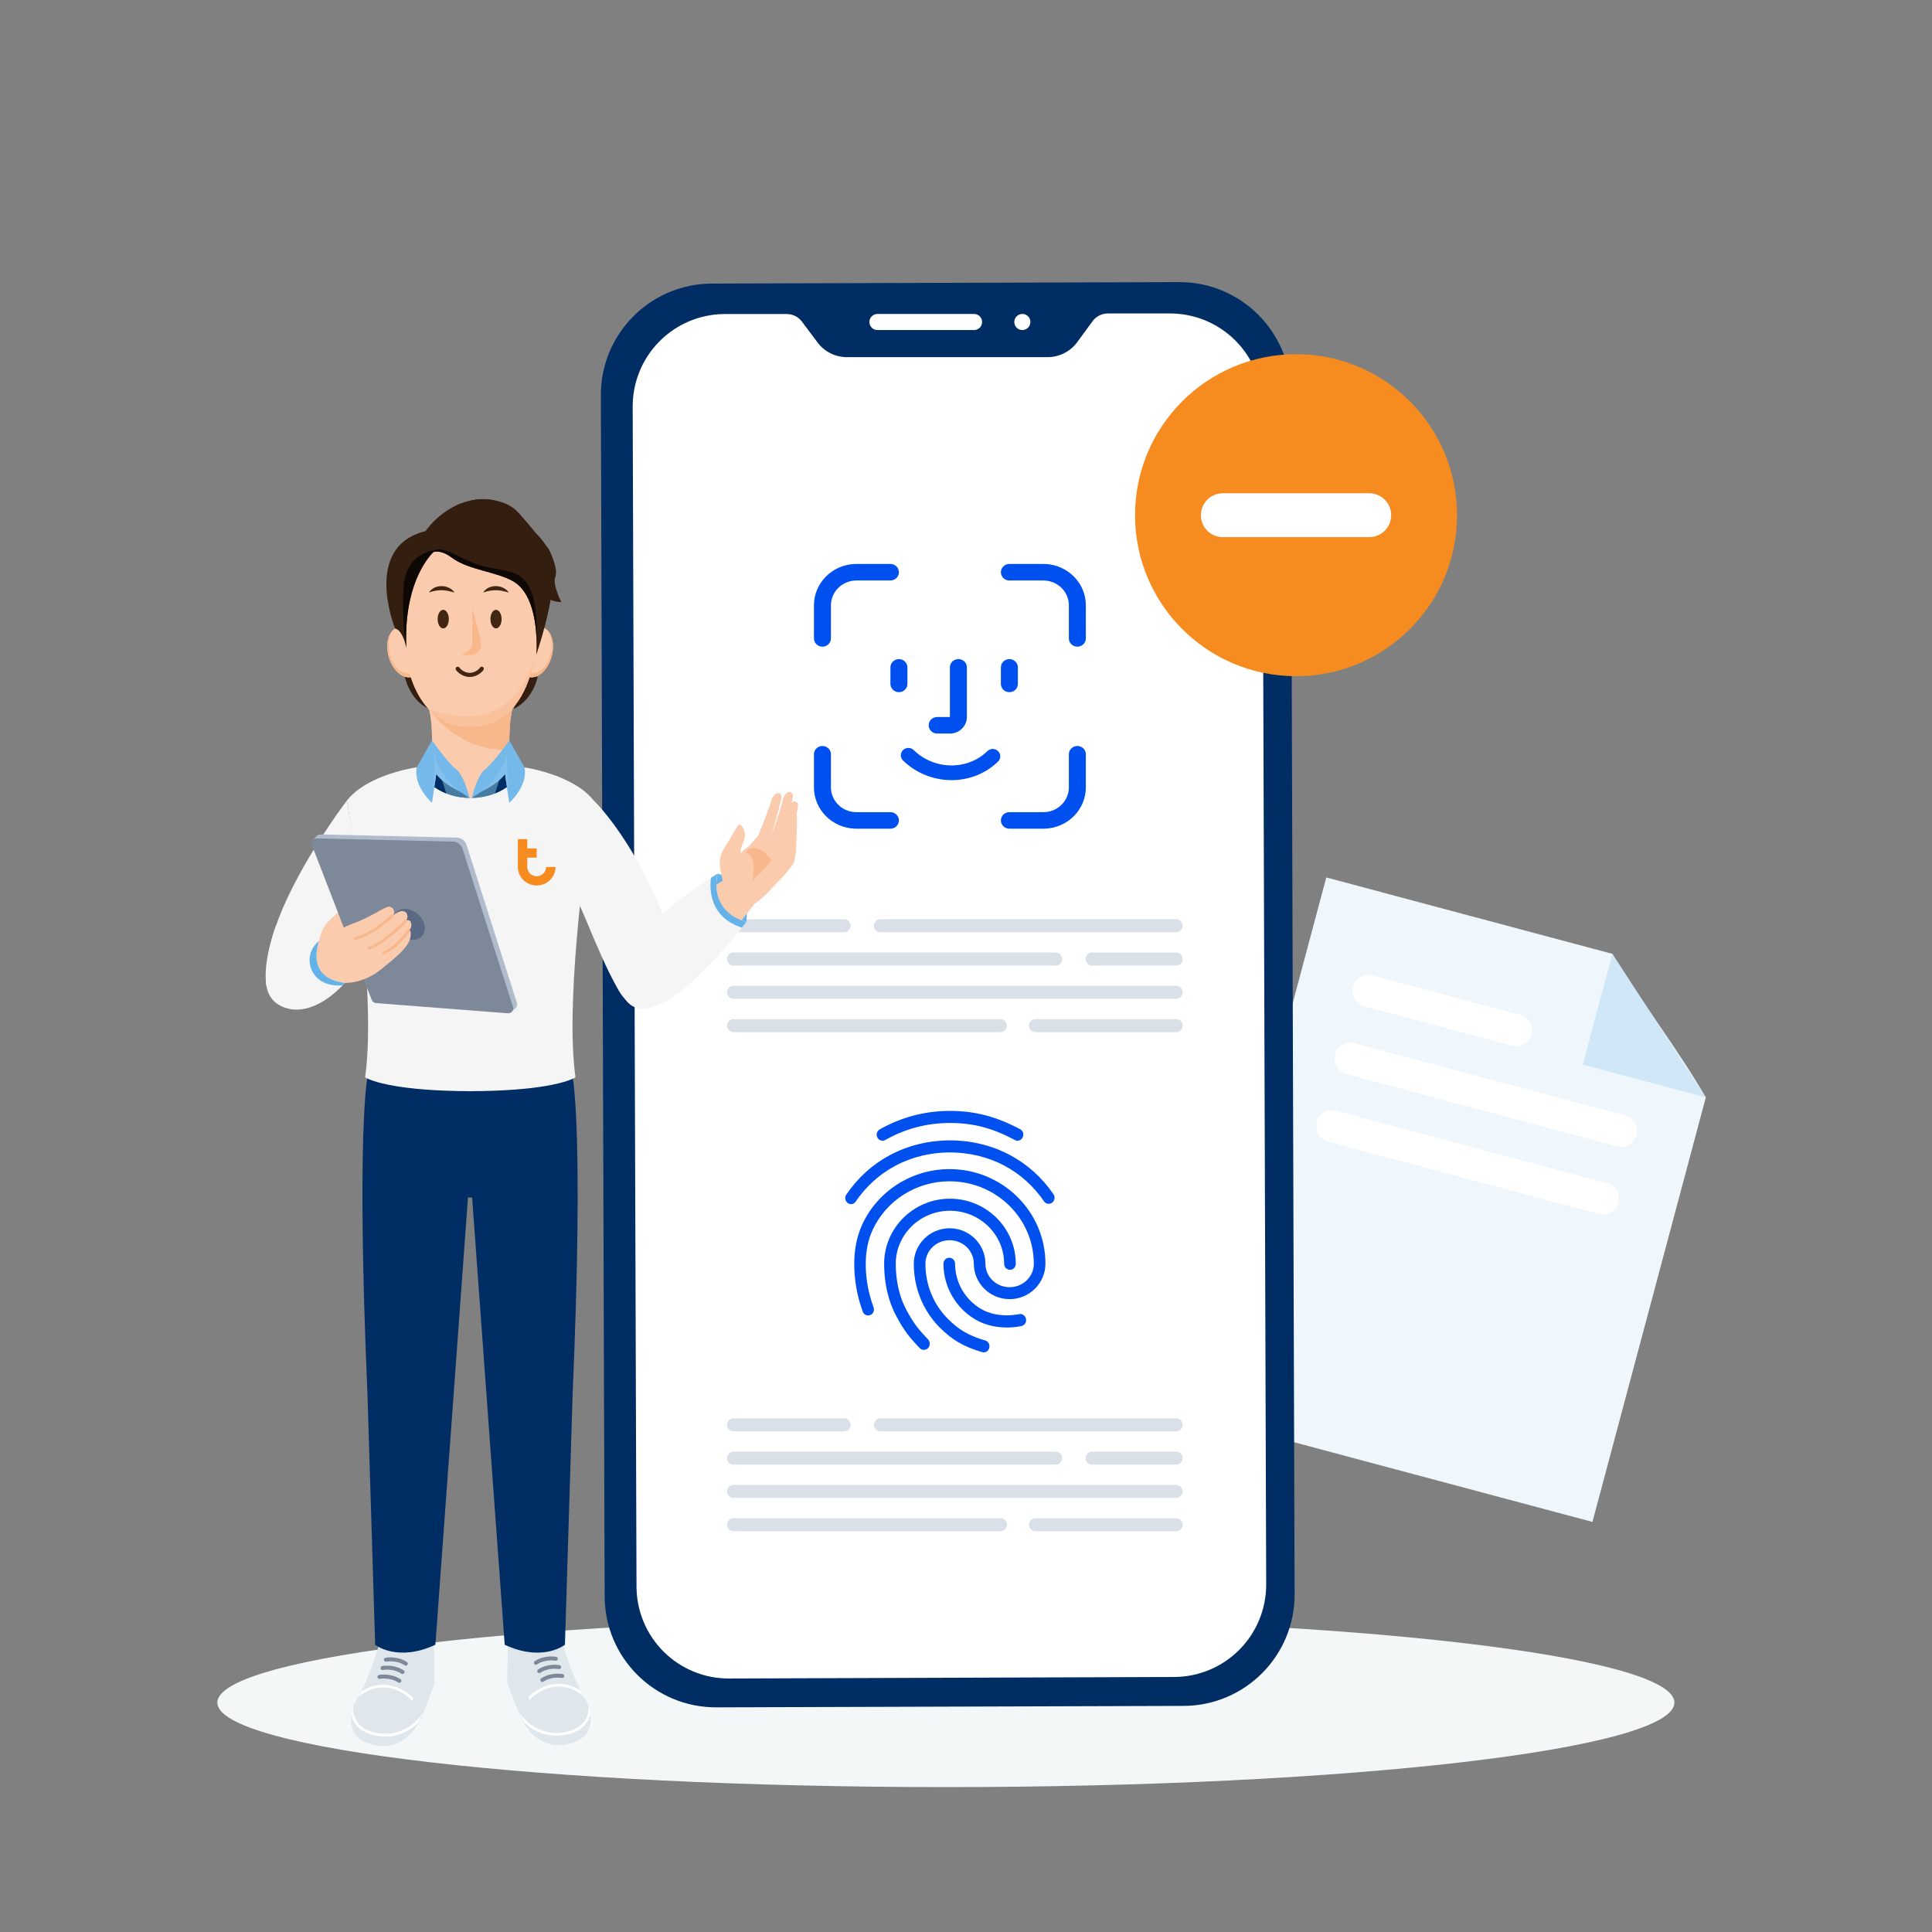 <svg width="240" height="240" viewBox="0 0 240 240" fill="none" xmlns="http://www.w3.org/2000/svg">
<rect x="0" y="0" width="240" height="240" fill="#808080" stroke="none"/>
<path d="M208 211.5C208 217.299 167.482 222 117.5 222C67.518 222 27 217.299 27 211.5C27 205.701 67.518 201 117.5 201C167.482 201 208 205.701 208 211.5Z" fill="#F3F7F8"/>
<path d="M164.755 109.001L200.291 118.491C203.091 123.332 208.26 130.034 211.901 136.328C207.049 154.498 203.432 168.04 197.819 189.058L147 175.487L164.755 109.001Z" fill="#EFF7FC"/>
<path d="M196.617 132.245L200.291 118.49L211.902 136.327L196.617 132.245Z" fill="#D0E7F8"/>
<path d="M168.088 122.58C168.37 121.525 169.454 120.898 170.509 121.18L188.85 126.078C189.905 126.36 190.532 127.443 190.25 128.499C189.968 129.554 188.884 130.181 187.829 129.899L169.488 125.001C168.433 124.719 167.806 123.635 168.088 122.58Z" fill="white"/>
<path d="M165.841 130.994C166.123 129.939 167.207 129.312 168.262 129.594L201.887 138.574C202.942 138.855 203.569 139.939 203.287 140.994C203.006 142.049 201.922 142.676 200.867 142.395L167.242 133.415C166.187 133.133 165.56 132.049 165.841 130.994Z" fill="white"/>
<path d="M163.596 139.399C163.877 138.344 164.961 137.717 166.016 137.999L199.641 146.979C200.696 147.261 201.323 148.344 201.042 149.399C200.76 150.455 199.676 151.082 198.621 150.8L164.996 141.82C163.941 141.538 163.314 140.455 163.596 139.399Z" fill="white"/>
<path fill-rule="evenodd" clip-rule="evenodd" d="M146.478 35.044C154.116 35.02 160.328 41.192 160.352 48.83L160.821 198.039C160.845 205.677 154.672 211.888 147.034 211.912L88.985 212.094C81.347 212.118 75.135 205.946 75.111 198.308L74.643 49.099C74.619 41.461 80.791 35.25 88.429 35.226L146.478 35.044Z" fill="#002D63"/>
<path d="M108 40C108 39.448 108.447 39 109 39H121C121.552 39 122 39.448 122 40C122 40.552 121.552 41 121 41H109C108.447 41 108 40.552 108 40Z" fill="white"/>
<path d="M128 40C128 40.552 127.552 41 127 41C126.447 41 126 40.552 126 40C126 39.448 126.447 39 127 39C127.552 39 128 39.448 128 40Z" fill="white"/>
<path d="M90.017 39.01H97.671C98.459 38.991 99.205 39.364 99.661 40.006L101.557 42.541C102.422 43.698 103.786 44.375 105.23 44.366H130.135C131.583 44.366 132.945 43.68 133.808 42.517L135.68 39.958C136.131 39.307 136.878 38.925 137.67 38.939H145.301C148.346 38.927 151.272 40.126 153.433 42.273C155.593 44.42 156.811 47.339 156.817 50.385L157.291 196.828C157.297 199.87 156.095 202.789 153.948 204.945C151.802 207.1 148.887 208.314 145.846 208.321L90.562 208.51C87.518 208.523 84.595 207.323 82.438 205.175C80.282 203.027 79.069 200.109 79.069 197.065L78.595 50.622C78.558 47.563 79.743 44.617 81.887 42.437C84.032 40.256 86.959 39.023 90.017 39.01Z" fill="white"/>
<g opacity="0.15">
<path fill-rule="evenodd" clip-rule="evenodd" d="M90.318 115.001C90.318 114.554 90.68 114.192 91.127 114.192H104.857C105.304 114.192 105.666 114.554 105.666 115.001C105.666 115.448 105.304 115.81 104.857 115.81H91.127C90.68 115.81 90.318 115.448 90.318 115.001Z" fill="#002D63"/>
<path fill-rule="evenodd" clip-rule="evenodd" d="M134.854 119.136C134.854 118.689 135.216 118.327 135.663 118.327H146.102C146.549 118.327 146.911 118.689 146.911 119.136C146.911 119.583 146.549 119.945 146.102 119.945H135.663C135.216 119.945 134.854 119.583 134.854 119.136Z" fill="#002D63"/>
<path fill-rule="evenodd" clip-rule="evenodd" d="M90.318 119.135C90.318 118.688 90.68 118.326 91.127 118.326H131.14C131.587 118.326 131.949 118.688 131.949 119.135C131.949 119.582 131.587 119.944 131.14 119.944H91.127C90.68 119.944 90.318 119.582 90.318 119.135Z" fill="#002D63"/>
<path fill-rule="evenodd" clip-rule="evenodd" d="M90.318 123.268C90.318 122.821 90.68 122.459 91.127 122.459H146.103C146.549 122.459 146.911 122.821 146.911 123.268C146.911 123.714 146.549 124.076 146.103 124.076H91.127C90.68 124.076 90.318 123.714 90.318 123.268Z" fill="#002D63"/>
<path fill-rule="evenodd" clip-rule="evenodd" d="M127.821 127.407C127.821 126.961 128.184 126.599 128.63 126.599H146.102C146.549 126.599 146.911 126.961 146.911 127.407C146.911 127.854 146.549 128.216 146.102 128.216H128.63C128.184 128.216 127.821 127.854 127.821 127.407Z" fill="#002D63"/>
<path fill-rule="evenodd" clip-rule="evenodd" d="M90.318 127.407C90.318 126.961 90.68 126.599 91.127 126.599H124.278C124.724 126.599 125.086 126.961 125.086 127.407C125.086 127.854 124.724 128.216 124.278 128.216H91.127C90.68 128.216 90.318 127.854 90.318 127.407Z" fill="#002D63"/>
<path fill-rule="evenodd" clip-rule="evenodd" d="M108.556 115C108.556 114.554 108.918 114.191 109.364 114.191H146.103C146.549 114.191 146.912 114.554 146.912 115C146.912 115.447 146.549 115.809 146.103 115.809H109.364C108.918 115.809 108.556 115.447 108.556 115Z" fill="#002D63"/>
</g>
<g opacity="0.15">
<path fill-rule="evenodd" clip-rule="evenodd" d="M90.318 177.001C90.318 176.554 90.68 176.192 91.127 176.192H104.857C105.304 176.192 105.666 176.554 105.666 177.001C105.666 177.448 105.304 177.81 104.857 177.81H91.127C90.68 177.81 90.318 177.448 90.318 177.001Z" fill="#002D63"/>
<path fill-rule="evenodd" clip-rule="evenodd" d="M134.854 181.136C134.854 180.689 135.216 180.327 135.663 180.327H146.102C146.549 180.327 146.911 180.689 146.911 181.136C146.911 181.583 146.549 181.945 146.102 181.945H135.663C135.216 181.945 134.854 181.583 134.854 181.136Z" fill="#002D63"/>
<path fill-rule="evenodd" clip-rule="evenodd" d="M90.318 181.135C90.318 180.688 90.68 180.326 91.127 180.326H131.14C131.587 180.326 131.949 180.688 131.949 181.135C131.949 181.582 131.587 181.944 131.14 181.944H91.127C90.68 181.944 90.318 181.582 90.318 181.135Z" fill="#002D63"/>
<path fill-rule="evenodd" clip-rule="evenodd" d="M90.318 185.268C90.318 184.821 90.68 184.459 91.127 184.459H146.103C146.549 184.459 146.911 184.821 146.911 185.268C146.911 185.714 146.549 186.076 146.103 186.076H91.127C90.68 186.076 90.318 185.714 90.318 185.268Z" fill="#002D63"/>
<path fill-rule="evenodd" clip-rule="evenodd" d="M127.821 189.407C127.821 188.961 128.184 188.599 128.63 188.599H146.102C146.549 188.599 146.911 188.961 146.911 189.407C146.911 189.854 146.549 190.216 146.102 190.216H128.63C128.184 190.216 127.821 189.854 127.821 189.407Z" fill="#002D63"/>
<path fill-rule="evenodd" clip-rule="evenodd" d="M90.318 189.407C90.318 188.961 90.68 188.599 91.127 188.599H124.278C124.724 188.599 125.086 188.961 125.086 189.407C125.086 189.854 124.724 190.216 124.278 190.216H91.127C90.68 190.216 90.318 189.854 90.318 189.407Z" fill="#002D63"/>
<path fill-rule="evenodd" clip-rule="evenodd" d="M108.556 177C108.556 176.554 108.918 176.191 109.364 176.191H146.103C146.549 176.191 146.912 176.554 146.912 177C146.912 177.447 146.549 177.809 146.103 177.809H109.364C108.918 177.809 108.556 177.447 108.556 177Z" fill="#002D63"/>
</g>
<path d="M181 64C181 75.046 172.046 84 161 84C149.954 84 141 75.046 141 64C141 52.954 149.954 44 161 44C172.046 44 181 52.954 181 64Z" fill="#F68B1F"/>
<path d="M149.18 64.001C149.18 62.495 150.401 61.274 151.908 61.274H170.089C171.596 61.274 172.817 62.495 172.817 64.001C172.817 65.507 171.596 66.728 170.089 66.728H151.908C150.401 66.728 149.18 65.507 149.18 64.001Z" fill="white"/>
<path fill-rule="evenodd" clip-rule="evenodd" d="M102.167 92.667C102.447 92.667 102.715 92.775 102.913 92.968C103.111 93.16 103.222 93.422 103.222 93.695V97.806L103.228 97.987C103.275 98.772 103.629 99.51 104.216 100.049C104.804 100.589 105.581 100.889 106.389 100.889H110.611L110.735 100.896C111.002 100.927 111.247 101.056 111.42 101.257C111.592 101.458 111.68 101.715 111.664 101.977C111.648 102.239 111.53 102.484 111.335 102.664C111.139 102.844 110.88 102.944 110.611 102.945H106.389L106.16 102.939C104.801 102.882 103.518 102.316 102.577 101.359C101.637 100.403 101.111 99.13 101.111 97.806V93.695L101.119 93.574C101.149 93.324 101.272 93.094 101.466 92.927C101.659 92.759 101.908 92.667 102.167 92.667V92.667ZM133.834 92.667C134.092 92.667 134.342 92.759 134.535 92.927C134.728 93.094 134.851 93.324 134.882 93.574L134.889 93.695V97.806C134.889 99.13 134.364 100.403 133.423 101.359C132.483 102.316 131.199 102.882 129.84 102.939L129.611 102.945H125.389C125.12 102.944 124.861 102.844 124.666 102.664C124.47 102.484 124.352 102.239 124.337 101.977C124.321 101.715 124.408 101.458 124.581 101.257C124.754 101.056 124.998 100.927 125.266 100.896L125.389 100.889H129.611C130.419 100.889 131.196 100.589 131.784 100.049C132.372 99.51 132.725 98.772 132.773 97.987L132.778 97.806V93.695C132.778 93.422 132.889 93.16 133.087 92.968C133.285 92.775 133.554 92.667 133.834 92.667ZM112.176 93.177C112.352 93.005 112.59 92.909 112.839 92.909C113.088 92.909 113.326 93.005 113.502 93.177C116.065 95.672 120.173 95.728 122.658 93.306C122.746 93.221 122.849 93.154 122.963 93.108C123.077 93.062 123.199 93.038 123.322 93.038C123.445 93.038 123.567 93.062 123.681 93.108C123.795 93.154 123.898 93.221 123.985 93.306C124.072 93.391 124.141 93.492 124.189 93.602C124.236 93.713 124.26 93.832 124.26 93.952C124.26 94.072 124.236 94.191 124.189 94.302C124.141 94.412 124.072 94.513 123.985 94.598C122.401 96.143 120.309 96.912 118.203 96.912C117.083 96.911 115.973 96.694 114.939 96.275C113.905 95.856 112.966 95.242 112.176 94.469C112.088 94.384 112.019 94.283 111.972 94.172C111.925 94.061 111.901 93.942 111.901 93.823C111.901 93.703 111.925 93.584 111.972 93.473C112.019 93.362 112.088 93.261 112.176 93.177V93.177ZM119.056 81.875C119.314 81.875 119.564 81.968 119.757 82.135C119.95 82.302 120.074 82.533 120.104 82.783L120.111 82.903V89.07C120.111 89.588 119.91 90.088 119.548 90.468C119.186 90.848 118.69 91.081 118.159 91.12L118 91.125H116.417C116.148 91.125 115.889 91.025 115.693 90.845C115.498 90.665 115.38 90.419 115.364 90.158C115.349 89.896 115.436 89.639 115.609 89.438C115.781 89.237 116.026 89.108 116.293 89.077L116.417 89.07H118V82.903C118 82.63 118.111 82.369 118.309 82.176C118.507 81.983 118.776 81.875 119.056 81.875ZM125.389 81.875C125.648 81.875 125.897 81.968 126.09 82.135C126.284 82.302 126.407 82.533 126.437 82.783L126.445 82.903V84.958C126.444 85.22 126.341 85.472 126.157 85.663C125.972 85.853 125.72 85.968 125.451 85.983C125.182 85.999 124.918 85.914 124.712 85.745C124.505 85.577 124.373 85.339 124.341 85.079L124.334 84.958V82.903C124.334 82.63 124.445 82.369 124.643 82.176C124.841 81.983 125.109 81.875 125.389 81.875ZM111.667 81.875C111.925 81.875 112.175 81.968 112.368 82.135C112.561 82.302 112.685 82.533 112.715 82.783L112.722 82.903V84.958C112.722 85.22 112.619 85.472 112.434 85.663C112.25 85.853 111.997 85.968 111.729 85.983C111.46 85.999 111.196 85.914 110.989 85.745C110.783 85.577 110.65 85.339 110.619 85.079L110.611 84.958V82.903C110.611 82.63 110.723 82.369 110.92 82.176C111.118 81.983 111.387 81.875 111.667 81.875V81.875ZM110.611 70.056C110.88 70.056 111.139 70.156 111.335 70.336C111.53 70.516 111.648 70.762 111.664 71.023C111.68 71.285 111.592 71.542 111.42 71.743C111.247 71.944 111.002 72.073 110.735 72.104L110.611 72.111H106.389C105.581 72.111 104.804 72.412 104.216 72.951C103.629 73.491 103.275 74.229 103.228 75.014L103.222 75.195V79.306C103.222 79.568 103.119 79.82 102.934 80.01C102.75 80.201 102.497 80.315 102.229 80.331C101.96 80.346 101.696 80.261 101.489 80.093C101.283 79.924 101.15 79.686 101.119 79.426L101.111 79.306V75.195C101.111 73.87 101.637 72.597 102.577 71.641C103.518 70.684 104.801 70.118 106.16 70.061L106.389 70.056H110.611ZM129.611 70.056L129.84 70.061C131.199 70.118 132.483 70.684 133.423 71.641C134.364 72.597 134.889 73.87 134.889 75.195V79.306L134.882 79.426C134.85 79.686 134.717 79.924 134.511 80.093C134.305 80.261 134.04 80.346 133.772 80.331C133.503 80.315 133.251 80.201 133.066 80.01C132.881 79.82 132.778 79.568 132.778 79.306V75.195L132.773 75.014C132.725 74.229 132.372 73.491 131.784 72.951C131.196 72.412 130.419 72.111 129.611 72.111H125.389L125.266 72.104C124.998 72.073 124.754 71.944 124.581 71.743C124.408 71.542 124.321 71.285 124.337 71.023C124.352 70.762 124.47 70.516 124.666 70.336C124.861 70.156 125.12 70.056 125.389 70.056H129.611Z" fill="#0050F0"/>
<path fill-rule="evenodd" clip-rule="evenodd" d="M122.211 168C122.148 167.997 122.085 167.987 122.024 167.97C119.727 167.31 118.224 166.425 116.649 164.82C114.627 162.735 113.514 159.96 113.514 156.99C113.514 154.56 115.508 152.58 117.964 152.58C120.42 152.58 122.414 154.56 122.414 156.99C122.414 158.595 123.757 159.9 125.419 159.9C127.08 159.9 128.424 158.595 128.424 156.99C128.424 151.335 123.729 146.745 117.949 146.745C113.846 146.745 110.09 149.115 108.4 152.79C107.836 154.005 107.547 155.43 107.547 156.99C107.547 158.16 107.648 160.005 108.515 162.405C108.66 162.795 108.472 163.229 108.096 163.365C108.007 163.399 107.912 163.415 107.816 163.411C107.721 163.407 107.628 163.385 107.541 163.344C107.455 163.303 107.378 163.246 107.314 163.175C107.251 163.104 107.202 163.02 107.172 162.93C106.475 161.027 106.117 159.017 106.117 156.99C106.117 155.19 106.449 153.555 107.1 152.13C109.021 147.945 113.283 145.23 117.949 145.23C124.524 145.23 129.868 150.495 129.868 156.975C129.868 159.405 127.875 161.385 125.419 161.385C122.963 161.385 120.969 159.405 120.969 156.975C120.969 155.37 119.625 154.065 117.964 154.065C116.303 154.065 114.959 155.37 114.959 156.975C114.959 159.54 115.912 161.94 117.66 163.74C119.033 165.15 120.348 165.93 122.385 166.515C122.774 166.62 122.991 167.04 122.891 167.43C122.859 167.588 122.774 167.73 122.65 167.834C122.527 167.937 122.372 167.996 122.211 168V168ZM125.115 164.91C123.397 164.91 121.879 164.46 120.637 163.575C119.578 162.833 118.713 161.848 118.115 160.702C117.516 159.556 117.202 158.283 117.198 156.99C117.198 156.57 117.516 156.24 117.921 156.24C118.325 156.24 118.643 156.57 118.643 156.99C118.645 158.04 118.901 159.074 119.389 160.003C119.877 160.933 120.582 161.731 121.445 162.33C122.472 163.05 123.671 163.395 125.115 163.395C125.619 163.386 126.122 163.336 126.618 163.245C127.008 163.17 127.384 163.44 127.456 163.86C127.492 164.054 127.45 164.254 127.339 164.417C127.228 164.58 127.057 164.692 126.863 164.729C126.287 164.844 125.702 164.904 125.115 164.91V164.91ZM114.757 167.685C114.661 167.686 114.567 167.667 114.479 167.628C114.392 167.589 114.314 167.532 114.251 167.46C112.994 166.155 112.315 165.315 111.347 163.5C110.35 161.655 109.83 159.405 109.83 156.99C109.83 152.535 113.5 148.905 118.007 148.905C122.515 148.905 126.185 152.535 126.185 156.99C126.185 157.41 125.866 157.74 125.462 157.74C125.058 157.74 124.739 157.41 124.739 156.99C124.739 153.36 121.72 150.405 118.007 150.405C114.294 150.405 111.275 153.36 111.275 156.99C111.275 159.15 111.737 161.145 112.618 162.765C113.543 164.49 114.179 165.225 115.291 166.395C115.565 166.695 115.565 167.16 115.291 167.46C115.148 167.601 114.957 167.682 114.757 167.685V167.685ZM105.727 149.58C105.577 149.579 105.43 149.532 105.308 149.445C105.149 149.327 105.041 149.151 105.009 148.955C104.977 148.759 105.022 148.558 105.135 148.395C106.565 146.295 108.385 144.645 110.552 143.49C115.089 141.06 120.897 141.045 125.447 143.475C127.614 144.63 129.436 146.265 130.865 148.35C131.097 148.68 131.024 149.16 130.692 149.4C130.615 149.458 130.527 149.499 130.433 149.521C130.339 149.544 130.242 149.546 130.147 149.529C130.052 149.513 129.962 149.476 129.882 149.423C129.802 149.37 129.733 149.301 129.681 149.22C128.381 147.33 126.733 145.845 124.783 144.81C120.637 142.605 115.334 142.605 111.203 144.825C109.238 145.875 107.591 147.375 106.291 149.265C106.234 149.364 106.152 149.445 106.053 149.501C105.953 149.556 105.841 149.584 105.727 149.58V149.58ZM126.401 141.705C126.284 141.705 126.169 141.674 126.068 141.615C123.295 140.13 120.897 139.5 118.022 139.5C115.161 139.5 112.445 140.205 109.975 141.615C109.628 141.81 109.194 141.675 108.992 141.315C108.804 140.955 108.934 140.49 109.281 140.295C111.945 138.783 114.958 137.992 118.022 138C121.099 138 123.786 138.705 126.733 140.28C126.905 140.374 127.034 140.532 127.091 140.72C127.148 140.908 127.128 141.111 127.037 141.285C126.982 141.409 126.893 141.514 126.78 141.588C126.668 141.663 126.536 141.703 126.401 141.705" fill="#0050F0"/>
<g clip-path="url(#clip0_500_27553)">
<path d="M53.955 209.156L52.729 212.362C52.68 212.5 52.629 212.634 52.575 212.765C52.549 212.834 52.521 212.901 52.493 212.967H52.492C51.126 216.194 48.973 216.998 47.186 216.865C45.939 216.772 44.869 216.225 44.37 215.726C43.641 214.997 43.568 213.869 43.635 213.049C43.679 212.498 43.787 212.086 43.803 212.025L43.869 211.911L44.527 210.768C44.645 210.548 44.758 210.327 44.869 210.106C46.258 207.308 46.996 204.568 46.996 204.568L52.488 204.439L53.89 204.406L53.955 209.156Z" fill="#DFE6EC"/>
<path d="M52.603 212.697C52.567 212.789 52.531 212.879 52.493 212.967H52.492C52.472 213.015 52.452 213.061 52.431 213.106C52.114 212.419 51.704 211.813 51.226 211.307C50.178 210.19 48.804 209.563 47.396 209.622C46.117 209.678 45.13 210.297 44.527 210.806C44.647 210.58 44.761 210.354 44.874 210.128C45.507 209.71 46.353 209.33 47.381 209.286C48.831 209.222 50.244 209.838 51.342 210.942C51.834 211.435 52.263 212.026 52.603 212.697Z" fill="white"/>
<path d="M47.136 208.309C47.136 208.309 48.47 208.042 49.613 208.805" stroke="#7D8999" stroke-width="0.491" stroke-linecap="round" stroke-linejoin="round"/>
<path d="M47.52 207.207C47.52 207.207 48.855 206.94 49.998 207.703" stroke="#7D8999" stroke-width="0.491" stroke-linecap="round" stroke-linejoin="round"/>
<path d="M47.938 206.172C47.938 206.172 49.273 205.905 50.416 206.668" stroke="#7D8999" stroke-width="0.491" stroke-linecap="round" stroke-linejoin="round"/>
<g style="mix-blend-mode:multiply">
<path d="M53.956 209.156L52.729 212.362C52.688 212.475 52.646 212.587 52.603 212.696C52.575 212.765 52.549 212.834 52.52 212.901C52.511 212.922 52.503 212.945 52.493 212.967H52.492C52.472 213.014 52.453 213.06 52.431 213.106C52.271 213.469 52.1 213.802 51.922 214.105C50.573 216.387 48.74 216.982 47.187 216.865C47.832 216.595 48.4 216.171 48.898 215.641C49.022 215.511 49.14 215.374 49.255 215.231C50.121 214.155 50.758 212.747 51.226 211.306C51.267 211.185 51.305 211.062 51.342 210.941C52.272 207.886 52.471 204.789 52.489 204.439C52.492 204.418 52.492 204.406 52.492 204.406H53.89L53.956 209.156Z" fill="#DFE6EC"/>
</g>
<path d="M52.492 212.969C50.172 218.447 45.585 216.939 44.37 215.726C43.154 214.509 43.763 212.176 43.804 212.025C43.782 212.201 43.491 215.005 47.026 215.498C50.632 216.001 52.439 213.047 52.492 212.969Z" fill="#DFE6EC"/>
<path d="M52.519 212.795C52.511 212.818 52.503 212.841 52.493 212.864H52.492C52.472 212.913 52.452 212.96 52.429 213.008C52.267 213.384 52.095 213.73 51.915 214.044C51.249 214.688 50.232 215.402 48.853 215.637C48.549 215.691 48.226 215.721 47.884 215.721C47.602 215.721 47.311 215.701 47.008 215.659C44.671 215.331 43.887 214.038 43.635 213.049C43.679 212.498 43.787 212.086 43.803 212.025L43.869 211.911C43.833 212.23 43.632 214.842 47.054 215.321C47.866 215.436 48.585 215.375 49.215 215.213C51.177 214.706 52.261 213.196 52.519 212.795Z" fill="white"/>
<path d="M63.029 209.046L64.255 212.252C64.305 212.39 64.355 212.524 64.409 212.655C64.436 212.724 64.463 212.791 64.491 212.856H64.493C65.858 216.084 68.012 216.888 69.798 216.755C71.046 216.662 72.115 216.115 72.614 215.615C73.343 214.887 73.417 213.759 73.35 212.938C73.305 212.388 73.197 211.975 73.181 211.915L73.115 211.8L72.457 210.657C72.339 210.438 72.226 210.217 72.115 209.996C70.726 207.197 69.988 204.458 69.988 204.458L64.496 204.329L63.094 204.296L63.029 209.046Z" fill="#DFE6EC"/>
<path d="M64.381 212.586C64.417 212.677 64.453 212.767 64.491 212.856H64.493C64.512 212.903 64.532 212.949 64.553 212.995C64.871 212.307 65.28 211.701 65.758 211.196C66.806 210.079 68.18 209.452 69.588 209.511C70.867 209.566 71.855 210.185 72.457 210.694C72.338 210.468 72.223 210.243 72.11 210.017C71.478 209.599 70.631 209.219 69.603 209.175C68.154 209.111 66.741 209.727 65.642 210.83C65.151 211.323 64.722 211.914 64.381 212.586Z" fill="white"/>
<path d="M69.849 208.198C69.849 208.198 68.514 207.931 67.371 208.694" stroke="#7D8999" stroke-width="0.491" stroke-linecap="round" stroke-linejoin="round"/>
<path d="M69.464 207.096C69.464 207.096 68.129 206.829 66.987 207.592" stroke="#7D8999" stroke-width="0.491" stroke-linecap="round" stroke-linejoin="round"/>
<path d="M69.046 206.061C69.046 206.061 67.711 205.794 66.569 206.557" stroke="#7D8999" stroke-width="0.491" stroke-linecap="round" stroke-linejoin="round"/>
<g style="mix-blend-mode:multiply">
<path d="M63.029 209.046L64.255 212.252C64.296 212.365 64.339 212.476 64.381 212.586C64.409 212.655 64.435 212.724 64.465 212.791C64.473 212.812 64.481 212.835 64.491 212.856H64.493C64.512 212.904 64.532 212.95 64.553 212.995C64.714 213.359 64.884 213.691 65.062 213.994C66.412 216.277 68.244 216.871 69.798 216.755C69.153 216.485 68.585 216.061 68.087 215.53C67.962 215.401 67.844 215.263 67.73 215.121C66.864 214.045 66.227 212.637 65.758 211.196C65.717 211.075 65.68 210.952 65.642 210.831C64.712 207.775 64.514 204.679 64.496 204.329C64.493 204.307 64.493 204.296 64.493 204.296H63.094L63.029 209.046Z" fill="#DFE6EC"/>
</g>
<path d="M64.493 212.858C66.813 218.337 71.399 216.829 72.614 215.616C73.831 214.399 73.222 212.066 73.181 211.915C73.202 212.09 73.493 214.895 69.958 215.388C66.353 215.891 64.545 212.937 64.493 212.858Z" fill="#DFE6EC"/>
<path d="M64.465 212.684C64.473 212.707 64.481 212.73 64.491 212.753H64.493C64.513 212.802 64.532 212.849 64.555 212.897C64.717 213.273 64.889 213.619 65.069 213.933C65.736 214.577 66.752 215.291 68.131 215.527C68.436 215.581 68.758 215.61 69.1 215.61C69.382 215.61 69.674 215.59 69.977 215.548C72.313 215.22 73.097 213.927 73.35 212.938C73.305 212.388 73.197 211.975 73.181 211.914L73.115 211.8C73.151 212.119 73.353 214.731 69.931 215.211C69.118 215.325 68.4 215.265 67.769 215.102C65.808 214.595 64.724 213.085 64.465 212.684Z" fill="white"/>
<path d="M92.709 114.526C87.957 113.116 89.09 108.726 89.141 108.536C89.141 108.536 89.141 108.531 89.142 108.529C89.142 108.529 93.408 109.427 92.709 114.526Z" fill="#65B2E8"/>
<path d="M93.03 107.527C93.03 107.527 83.145 113.173 79.545 115.807C78.525 116.554 76.126 119.082 76.401 120.95C76.627 122.491 78.498 124.261 79.69 124.251C80.884 124.242 83.73 123.845 84.498 123.122C89.066 118.82 91.84 114.451 95.319 110.317C96.539 108.868 93.03 107.527 93.03 107.527Z" fill="#FBCBAD"/>
<path d="M97.588 105.513C97.578 105.729 97.385 106.15 97.092 106.328C96.327 106.793 95.188 107.321 94.451 108.159C94.21 108.434 94.349 108.889 94.543 109.228C94.71 109.523 95.763 110.433 96.025 110.175C96.992 109.22 97.726 108.427 98.445 107.453C98.738 107.055 98.88 105.953 98.903 105.195C98.939 103.97 99.021 102.696 99.003 101.445C98.99 100.571 97.962 101.321 98.027 102.205C98.027 102.205 97.601 105.212 97.59 105.511L97.588 105.513Z" fill="#FBCBAD"/>
<path d="M93.421 107.54L95.7 104.347C95.7 104.347 96.841 100.232 97.049 99.239C97.257 98.247 96.155 98.25 95.82 99.442C95.486 100.635 94.167 103.842 94.167 103.842C94.167 103.842 91.31 107.07 90.932 107.345C90.554 107.62 93.419 107.538 93.419 107.538L93.421 107.54Z" fill="#FBCBAD"/>
<path d="M95.277 107.558L97.383 104.248C97.383 104.248 98.32 100.078 98.474 99.076C98.628 98.074 97.527 98.136 97.257 99.344C96.987 100.553 95.826 103.828 95.826 103.828C95.826 103.828 93.145 107.202 92.784 107.499C92.422 107.793 95.277 107.559 95.277 107.559V107.558Z" fill="#FBCBAD"/>
<path d="M95.922 109.098L98.028 105.789C98.028 105.789 98.966 101.255 99.122 100.253C99.276 99.25 98.175 99.313 97.905 100.521C97.635 101.729 96.472 105.368 96.472 105.368C96.472 105.368 93.792 108.743 93.43 109.039C93.068 109.334 95.924 109.1 95.924 109.1L95.922 109.098Z" fill="#FBCBAD"/>
<path d="M89.977 110.918C89.66 109.614 90.264 107.924 91.146 106.916C92.029 105.906 92.98 104.763 94.32 104.841C95.24 104.895 95.89 105.544 96.462 106.266C97.157 107.147 97.749 107.274 97.323 108.313C96.897 109.351 94.785 111.705 93.783 112.211C92.699 112.758 90.372 112.537 89.977 110.916V110.918Z" fill="#FBCBAD"/>
<path d="M90 110.156C89.727 109.4 89.451 108.06 89.415 107.255C89.376 106.346 89.823 105.488 90.341 104.74C90.856 103.991 91.526 102.59 91.808 102.447C92.089 102.305 92.644 103.3 92.546 103.89C92.448 104.481 92.125 105.015 92.019 105.604C91.86 106.489 92.381 108.308 92.381 108.308L90 110.155V110.156Z" fill="#FBCBAD"/>
<path d="M95.624 107.161C95.706 107.075 95.793 106.975 95.787 106.857C95.782 106.757 95.713 106.674 95.646 106.598C95.368 106.284 95.079 105.973 94.734 105.734C94.388 105.495 93.976 105.332 93.556 105.35C93.159 105.367 92.757 105.568 92.553 105.909C92.756 105.912 92.959 106.005 93.109 106.145C93.308 106.328 93.427 106.583 93.504 106.842C93.76 107.7 93.593 108.62 93.424 109.5C93.805 109.095 95.272 107.536 95.624 107.163V107.161Z" fill="#F9B78C"/>
<path d="M63.26 93.126C63.265 94.088 63.296 95.227 63.365 96.568C63.365 96.568 62.009 99.107 58.475 99.115H58.461C54.927 99.107 53.573 96.568 53.573 96.568C53.925 89.618 53.29 88.136 53.258 88.068C53.257 88.068 53.257 88.064 53.257 88.064H63.679C63.679 88.064 63.234 88.973 63.26 93.126Z" fill="#FBCBAD"/>
<path d="M71.137 173.069L70.179 204.318C70.179 204.318 69.843 204.586 69.203 204.842C68.014 205.318 65.774 205.749 62.696 204.318L58.647 148.754H58.134L54.085 204.318C49.354 206.518 46.603 204.318 46.603 204.318L45.644 173.069C44.246 140.611 45.644 133.825 45.644 133.825H71.137C71.137 133.825 72.537 140.611 71.137 173.069Z" fill="#002D63"/>
<path d="M63.26 93.126C56.951 93.475 53.357 88.213 53.258 88.068C53.257 88.068 53.257 88.064 53.257 88.064H63.679C63.679 88.064 63.234 88.973 63.26 93.126Z" fill="#F9B78C"/>
<path d="M50.296 84.067C50.296 84.067 50.795 86.846 53.256 88.064L51.776 83.841L50.296 84.066V84.067Z" fill="#341E10"/>
<path d="M66.79 84.067C66.79 84.067 66.29 86.846 63.829 88.064L65.309 83.841L66.79 84.066V84.067Z" fill="#341E10"/>
<path d="M48.223 81.329C48.223 81.329 48.224 81.33 48.224 81.332C48.223 81.334 48.224 81.335 48.224 81.337C48.241 81.411 48.261 81.486 48.28 81.56C48.732 83.197 49.932 84.307 51.013 84.126C51.06 84.117 51.106 84.108 51.152 84.094C52.266 83.787 52.785 82.152 52.312 80.445C51.84 78.737 50.554 77.6 49.441 77.908C48.378 78.203 47.854 79.708 48.223 81.329Z" fill="#FBCBAD"/>
<path d="M48.223 81.328C48.223 81.328 48.224 81.33 48.224 81.332C48.223 81.333 48.224 81.335 48.224 81.337C48.241 81.41 48.261 81.486 48.28 81.559C48.732 83.197 49.932 84.307 51.013 84.125C50.954 83.947 50.897 83.768 50.844 83.588C50.821 83.595 50.798 83.6 50.774 83.603C49.842 83.77 48.809 82.758 48.419 81.265C48.403 81.198 48.387 81.129 48.372 81.061C48.372 81.06 48.37 81.058 48.372 81.057C48.372 81.055 48.37 81.055 48.37 81.053C48.053 79.575 48.505 78.203 49.42 77.934C49.59 77.883 49.767 77.877 49.942 77.906C49.942 77.891 49.941 77.877 49.941 77.864C49.772 77.849 49.605 77.862 49.441 77.908C48.378 78.203 47.854 79.707 48.223 81.328Z" fill="#F9B78C"/>
<path d="M68.584 81.329C68.584 81.329 68.582 81.33 68.582 81.332C68.584 81.334 68.582 81.335 68.582 81.337C68.566 81.411 68.546 81.486 68.527 81.56C68.075 83.197 66.875 84.307 65.794 84.126C65.746 84.117 65.701 84.108 65.655 84.094C64.541 83.787 64.022 82.152 64.495 80.445C64.967 78.737 66.252 77.6 67.366 77.908C68.428 78.203 68.952 79.708 68.584 81.329Z" fill="#FBCBAD"/>
<path d="M68.584 81.328C68.584 81.328 68.582 81.33 68.582 81.332C68.584 81.333 68.582 81.335 68.582 81.337C68.566 81.41 68.546 81.486 68.527 81.559C68.075 83.197 66.875 84.307 65.794 84.125C65.853 83.947 65.91 83.768 65.963 83.588C65.986 83.595 66.008 83.6 66.033 83.603C66.965 83.77 67.998 82.758 68.388 81.265C68.404 81.198 68.42 81.129 68.435 81.061C68.435 81.06 68.437 81.058 68.435 81.057C68.435 81.055 68.437 81.055 68.437 81.053C68.754 79.575 68.302 78.203 67.387 77.934C67.217 77.883 67.04 77.877 66.865 77.906C66.865 77.891 66.867 77.877 66.867 77.864C67.035 77.849 67.202 77.862 67.366 77.908C68.429 78.203 68.953 79.707 68.584 81.328Z" fill="#F9B78C"/>
<path d="M66.867 77.863C66.816 78.925 66.7 80.188 66.458 81.495C66.299 82.366 66.084 83.258 65.795 84.123C64.701 87.389 62.559 90.274 58.405 90.274C56.162 90.274 54.506 89.434 53.285 88.147H53.283C49.289 83.934 49.948 74.942 49.948 74.942C50.278 64.307 58.405 64.776 58.405 64.776C58.405 64.776 66.53 64.307 66.861 74.942C66.861 74.942 66.949 76.139 66.867 77.863Z" fill="#FBCBAD"/>
<path d="M54.074 68.362C54.074 68.362 54.067 68.367 54.064 68.37C54.036 68.393 53.957 68.46 53.841 68.576L53.836 68.581C52.983 69.434 50.145 72.863 50.471 80.464C50.471 80.464 50.465 80.433 50.453 80.37C50.365 79.958 49.96 78.291 49.076 78.068C49.076 78.068 44.94 67.908 52.864 65.978L54.074 68.362Z" fill="#341E10"/>
<path d="M66.647 80.581C66.742 76.719 65.822 73.537 63.945 72.329C61.949 71.042 58.227 70.839 56.197 69.317C55.092 68.489 54.319 68.441 53.844 68.572C53.448 68.68 53.258 68.911 53.258 68.911L52.863 65.977C52.863 65.977 55.333 62.25 59.644 62.024C63.955 61.797 65.543 65.245 67.949 67.924C70.356 70.601 66.618 81.328 66.618 81.328C66.632 81.076 66.642 80.827 66.647 80.581Z" fill="#341E10"/>
<path d="M69.732 74.796C66.234 74.71 66.826 70.819 63.015 66.873C59.203 62.927 53.844 67.908 53.844 67.908L52.863 65.977L52.867 65.974C52.975 65.848 56.66 61.587 60.557 62.033C61.175 62.103 61.696 62.205 62.142 62.336C62.146 62.336 62.147 62.337 62.151 62.339C63.099 62.614 63.714 63.013 64.214 63.498C64.982 64.24 65.481 65.181 66.511 66.179C68.527 68.13 69.354 70.729 68.982 71.671C68.61 72.612 69.732 74.796 69.732 74.796Z" fill="#341E10"/>
<path d="M55.059 78.062C55.441 78.062 55.752 77.545 55.752 76.907C55.752 76.27 55.441 75.753 55.059 75.753C54.676 75.753 54.366 76.27 54.366 76.907C54.366 77.545 54.676 78.062 55.059 78.062Z" fill="#402613"/>
<path d="M61.617 78.062C62 78.062 62.31 77.545 62.31 76.907C62.31 76.27 62 75.753 61.617 75.753C61.235 75.753 60.925 76.27 60.925 76.907C60.925 77.545 61.235 78.062 61.617 78.062Z" fill="#402613"/>
<path d="M53.287 73.604C53.978 72.51 55.748 72.579 56.474 73.604C56.216 73.55 55.992 73.483 55.745 73.424C54.913 73.231 54.101 73.316 53.287 73.604Z" fill="#402613"/>
<path d="M60.023 73.604C60.714 72.51 62.484 72.579 63.21 73.604C62.953 73.55 62.728 73.483 62.481 73.424C61.649 73.231 60.837 73.316 60.023 73.604Z" fill="#402613"/>
<path d="M54.073 68.361C54.073 68.361 54.067 68.366 54.064 68.369C53.99 68.418 53.915 68.487 53.841 68.575L53.836 68.58C52.983 69.433 50.145 72.862 50.471 80.463C50.471 80.463 50.465 80.432 50.453 80.37C50.36 79.841 49.921 77.115 50.116 73.059C50.334 68.526 54.073 68.361 54.073 68.361Z" fill="#0E0804"/>
<path d="M59.847 83.077C59.847 83.077 59.332 83.841 58.302 83.841H58.403C57.373 83.841 56.857 83.077 56.857 83.077" stroke="#402613" stroke-width="0.514" stroke-miterlimit="10" stroke-linecap="round"/>
<path d="M71.134 125.976C71.083 128.912 71.178 131.629 71.489 133.829C71.489 133.829 71.453 133.856 71.37 133.9C71.227 133.975 70.951 134.108 70.484 134.263C70.478 134.267 70.471 134.268 70.463 134.27C69.878 134.466 69.001 134.701 67.728 134.913C65.755 135.246 62.832 135.529 58.585 135.549C58.531 135.549 58.477 135.55 58.423 135.549C58.369 135.55 58.315 135.549 58.261 135.549C54.013 135.529 51.09 135.246 49.117 134.913C47.845 134.701 46.968 134.466 46.383 134.27C46.375 134.268 46.368 134.267 46.362 134.263C45.895 134.108 45.618 133.975 45.476 133.9C45.392 133.856 45.356 133.829 45.356 133.829C45.667 131.629 45.762 128.912 45.712 125.976C45.52 114.397 43.106 99.424 43.106 99.424C43.94 98.384 45.114 97.59 46.329 96.993C48.955 95.701 51.778 95.317 51.778 95.317C52.15 95.997 52.582 96.555 53.046 97.014C55.202 99.149 58.03 99.131 58.423 99.116C58.816 99.131 61.644 99.149 63.8 97.014C64.263 96.555 64.696 95.997 65.067 95.317C65.067 95.317 67.89 95.701 70.517 96.993C71.732 97.59 72.906 98.384 73.739 99.422C73.739 99.422 71.326 114.397 71.134 125.976Z" fill="#F5F5F5"/>
<path d="M58.308 99.12H58.306C57.892 99.122 56.737 99.076 55.442 98.565C54.781 98.305 54.08 97.923 53.425 97.363C53.295 97.253 53.169 97.137 53.045 97.014V94.057L53.585 94.561L58.263 98.93C58.293 99.05 58.308 99.12 58.308 99.12Z" fill="#467CA2"/>
<path d="M55.441 98.565C54.78 98.305 54.079 97.923 53.424 97.363L53.36 95.048L54.697 96.273L55.441 98.565Z" fill="#002D63"/>
<path d="M54.372 94.906C54.371 94.942 54.369 94.978 54.367 95.015L54.197 96.147L53.658 99.718C53.658 99.718 51.302 97.645 51.777 95.318L53.658 91.98C53.658 91.98 53.66 91.983 53.663 91.988C53.675 92.007 53.698 92.05 53.73 92.114C53.919 92.486 54.415 93.592 54.372 94.906Z" fill="#74B9EA"/>
<path d="M58.307 99.12H58.306C58.283 99.104 58.245 99.078 58.201 99.047C57.746 98.722 57.392 98.497 57.097 98.321C56.459 97.943 56.092 97.802 55.54 97.404C55.177 97.142 54.625 96.736 54.197 96.147C54.099 96.011 54.006 95.864 53.926 95.706C53.816 95.497 53.724 95.269 53.664 95.02C53.628 94.871 53.608 94.763 53.585 94.562C53.472 93.535 53.651 92.088 53.664 91.988V91.983C53.664 91.983 53.667 91.988 53.669 91.991C53.783 92.152 55.627 94.742 56.655 95.551C57.548 96.253 58.108 98.295 58.263 98.93C58.293 99.05 58.307 99.12 58.307 99.12Z" fill="#74B9EA"/>
<path d="M57.098 98.322C56.459 97.943 56.092 97.802 55.541 97.405C55.177 97.143 54.625 96.737 54.198 96.147L53.659 99.718C53.659 99.718 53.856 97.698 53.926 95.707C53.952 95.011 53.962 94.316 53.943 93.714C54.044 94.077 54.183 94.482 54.373 94.906C54.863 96.005 55.693 97.246 57.098 98.322Z" fill="#83C1EC"/>
<path d="M58.62 99.12H58.622C59.036 99.122 60.19 99.076 61.486 98.565C62.147 98.305 62.848 97.923 63.503 97.363C63.632 97.253 63.758 97.137 63.883 97.014V94.057L63.342 94.561L58.664 98.93C58.635 99.05 58.62 99.12 58.62 99.12Z" fill="#467CA2"/>
<path d="M61.485 98.565C62.147 98.305 62.848 97.923 63.503 97.363L63.566 95.048L62.23 96.273L61.485 98.565Z" fill="#002D63"/>
<path d="M62.554 94.906C62.556 94.942 62.558 94.978 62.559 95.015L62.73 96.147L63.268 99.718C63.268 99.718 65.624 97.645 65.15 95.318L63.268 91.98C63.268 91.98 63.267 91.983 63.263 91.988C63.252 92.007 63.229 92.05 63.196 92.114C63.008 92.486 62.512 93.592 62.554 94.906Z" fill="#74B9EA"/>
<path d="M58.62 99.12H58.622C58.645 99.104 58.682 99.078 58.727 99.047C59.182 98.722 59.535 98.497 59.83 98.321C60.469 97.943 60.836 97.802 61.387 97.404C61.751 97.142 62.303 96.736 62.73 96.147C62.828 96.011 62.922 95.864 63.002 95.706C63.112 95.497 63.203 95.269 63.264 95.02C63.3 94.871 63.319 94.763 63.342 94.562C63.455 93.535 63.277 92.088 63.264 91.988V91.983C63.264 91.983 63.261 91.988 63.259 91.991C63.144 92.152 61.301 94.742 60.272 95.551C59.38 96.253 58.82 98.295 58.664 98.93C58.635 99.05 58.62 99.12 58.62 99.12Z" fill="#74B9EA"/>
<path d="M59.83 98.322C60.469 97.943 60.836 97.802 61.387 97.405C61.751 97.143 62.303 96.737 62.73 96.147L63.269 99.718C63.269 99.718 63.072 97.698 63.002 95.707C62.976 95.011 62.966 94.316 62.985 93.714C62.884 94.077 62.745 94.482 62.555 94.906C62.065 96.005 61.235 97.246 59.83 98.322Z" fill="#83C1EC"/>
<path d="M66.648 80.582C66.743 76.719 65.822 73.538 63.946 72.329C61.95 71.042 58.228 70.839 56.198 69.318C55.092 68.49 54.32 68.442 53.845 68.573C53.863 68.509 54.144 67.705 56.474 68.85C58.898 70.042 59.283 70.268 62.31 70.784C65.251 71.283 66.931 72.432 66.648 80.582Z" fill="#0E0804"/>
<path d="M58.671 75.661C58.671 75.661 59.967 79.769 59.727 80.489C59.32 81.727 57.301 81.325 57.301 81.325C57.301 81.325 58.67 80.84 58.67 79.951V75.661H58.671Z" fill="#F9B78C"/>
<path fill-rule="evenodd" clip-rule="evenodd" d="M67.839 107.697C67.839 108.003 67.716 108.296 67.497 108.512C67.277 108.729 66.979 108.85 66.67 108.85C66.361 108.85 66.062 108.729 65.843 108.512C65.624 108.296 65.501 108.003 65.501 107.697V106.544H66.672V105.392H65.501V104.239H64.33V107.695C64.33 108.306 64.577 108.892 65.016 109.325C65.455 109.757 66.051 109.999 66.672 109.999C67.292 109.999 67.888 109.757 68.327 109.325C68.766 108.892 69.013 108.306 69.013 107.695H67.842L67.839 107.697Z" fill="#F68B1F"/>
<path d="M66.457 81.495C66.299 82.366 66.084 83.258 65.794 84.123C64.7 87.389 62.559 90.275 58.404 90.275C56.161 90.275 54.506 89.434 53.284 88.147H53.283C53.276 88.12 53.268 88.093 53.26 88.067C53.26 88.067 63.325 92.614 66.457 81.495Z" fill="#FAC19D"/>
<path d="M73.74 99.423C73.74 99.423 81.096 106.328 85.194 122.344C85.194 122.344 79.805 128.188 76.845 123.027C73.885 117.866 71.841 110.88 70.166 109.289L73.739 99.423H73.74Z" fill="#F5F5F5"/>
<path d="M43.106 99.424C43.106 99.424 28.407 118.723 34.832 124.637C34.832 124.637 40.417 128.33 45.078 111.89L43.105 99.424H43.106Z" fill="#F5F5F5"/>
<path d="M35.038 118.592L39.639 116.917C39.639 116.917 40.659 120.994 42.839 122.095L36.464 124.249L35.038 118.59V118.592Z" fill="#FBCBAD"/>
<path d="M34.277 115.011C34.198 115.24 32.615 119.406 33.087 122.425H35.921L34.277 115.011Z" fill="#F5F5F5"/>
<path d="M42.839 122.096L42.831 122.106C42.805 122.137 42.713 122.244 42.564 122.401C42.505 122.463 42.436 122.534 42.361 122.609C41.241 123.735 38.318 126.234 35.33 125.155C33.671 124.556 33.157 123.252 33.049 122.132C33.049 122.111 33.046 122.088 33.044 122.067C33.028 121.856 33.025 121.651 33.029 121.459C33.056 120.593 33.372 119.758 33.946 119.11C34.21 118.813 34.551 118.487 34.981 118.181C35.833 117.575 37.041 117.04 38.7 116.934C38.985 116.914 39.284 116.907 39.599 116.916C39.612 116.916 39.627 116.916 39.64 116.916C39.64 116.916 39.632 116.935 39.618 116.973C39.425 117.502 38.127 121.525 42.839 122.095V122.096Z" fill="#F5F5F5"/>
<path d="M42.839 122.096L42.831 122.106C42.804 122.137 42.713 122.243 42.564 122.4C40.379 122.608 38.812 121.501 38.505 119.792C38.264 118.451 38.966 117.419 39.598 116.915C39.611 116.915 39.626 116.915 39.639 116.915C39.639 116.915 39.631 116.935 39.618 116.972C39.425 117.501 38.126 121.524 42.839 122.094V122.096Z" fill="#65B2E8"/>
<path d="M92.708 114.526L92.656 114.594C92.575 114.699 92.405 114.922 92.159 115.233H92.158C89.859 118.144 80.971 128.804 77.68 124.145C77.68 124.145 73.431 118.522 88.329 109.04L88.423 108.981C88.657 108.831 88.898 108.68 89.142 108.529C89.14 108.531 89.14 108.534 89.14 108.536C89.089 108.726 87.956 113.116 92.708 114.526Z" fill="#F5F5F5"/>
<path d="M92.708 114.525L92.656 114.594L92.16 115.232H92.158C87.457 113.732 88.307 109.157 88.33 109.039L88.423 108.981L89.14 108.535C89.09 108.725 87.956 113.115 92.708 114.525Z" fill="#65B2E8"/>
<path d="M39.533 117.923C39.533 117.923 39.528 115.583 40.915 114.34C42.303 113.096 41.956 113.231 41.956 113.231C41.956 113.231 42.564 114.528 43.099 115.036L39.531 117.924L39.533 117.923Z" fill="#FBCBAD"/>
<path d="M39.826 103.651L56.739 104.053C57.297 104.066 57.785 104.432 57.956 104.965L64.214 124.582C64.346 124.998 64.016 125.418 63.58 125.383L47.199 124.116C46.964 124.098 46.757 123.946 46.672 123.724L39.237 104.49C39.078 104.08 39.387 103.642 39.826 103.653V103.651Z" fill="#B0BCCB"/>
<path d="M63.6 125.663L64.068 125.198L62.943 125.121L62.421 125.532L63.6 125.663Z" fill="#B0BCCB"/>
<path d="M38.898 104.311L39.408 103.8H41.005L40.579 104.311H38.898Z" fill="#B0BCCB"/>
<path d="M39.335 104.143L56.248 104.544C56.806 104.557 57.294 104.924 57.464 105.456L63.722 125.074C63.855 125.49 63.524 125.909 63.089 125.874L46.708 124.607C46.472 124.589 46.266 124.437 46.181 124.216L38.745 104.981C38.587 104.572 38.896 104.133 39.335 104.144V104.143Z" fill="#7D8999"/>
<path d="M52.431 116.278C53.049 115.576 52.816 114.361 51.91 113.563C51.005 112.766 49.77 112.689 49.152 113.391C48.534 114.093 48.767 115.308 49.673 116.105C50.578 116.902 51.813 116.979 52.431 116.278Z" fill="#5B6A83"/>
<path d="M43.488 116.94C45.66 116.522 48.442 114.183 48.809 113.709C49.176 113.236 48.827 112.691 48.388 112.625C47.864 112.548 46.315 113.835 43.869 114.713C41.423 115.591 39.594 117.606 39.594 117.606C39.594 117.606 38.603 121.219 42.837 122.095C42.837 122.095 45.045 122.258 47.332 120.419C49.618 118.581 51.198 117.272 51.015 115.83C51.015 115.83 50.966 115.527 50.817 115.509C50.817 115.509 49.502 117.009 48.338 117.477" fill="#FBCBAD"/>
<path d="M47.213 115.073C47.213 115.073 49.232 113.079 50.018 113.172C50.804 113.265 50.66 114.166 50.457 114.348C50.254 114.53 48.489 116.879 46.558 117.672C44.628 118.464 42.398 117.392 42.398 117.392L47.215 115.073H47.213Z" fill="#FBCBAD"/>
<path d="M50.457 114.348C50.457 114.348 50.986 114.115 51.084 114.747C51.182 115.38 50.819 115.509 50.819 115.509C50.819 115.509 48.63 118.186 47.12 118.617C45.61 119.047 45.27 118.391 45.217 118.268C45.165 118.145 50.459 114.346 50.459 114.346L50.457 114.348Z" fill="#FBCBAD"/>
<path d="M48.809 113.711C48.809 113.711 46.321 116.118 43.937 116.65" stroke="#F9B78C" stroke-width="0.341" stroke-miterlimit="10"/>
<path d="M50.457 114.349C50.457 114.349 47.798 117.181 45.712 117.838" stroke="#F9B78C" stroke-width="0.341" stroke-miterlimit="10"/>
<path d="M50.817 115.509C50.817 115.509 49.397 117.721 47.537 118.451" stroke="#F9B78C" stroke-width="0.341" stroke-miterlimit="10"/>
</g>
<defs>
<clipPath id="clip0_500_27553">
<rect width="66.135" height="154.88" fill="white" transform="translate(33 62)"/>
</clipPath>
</defs>
</svg>
